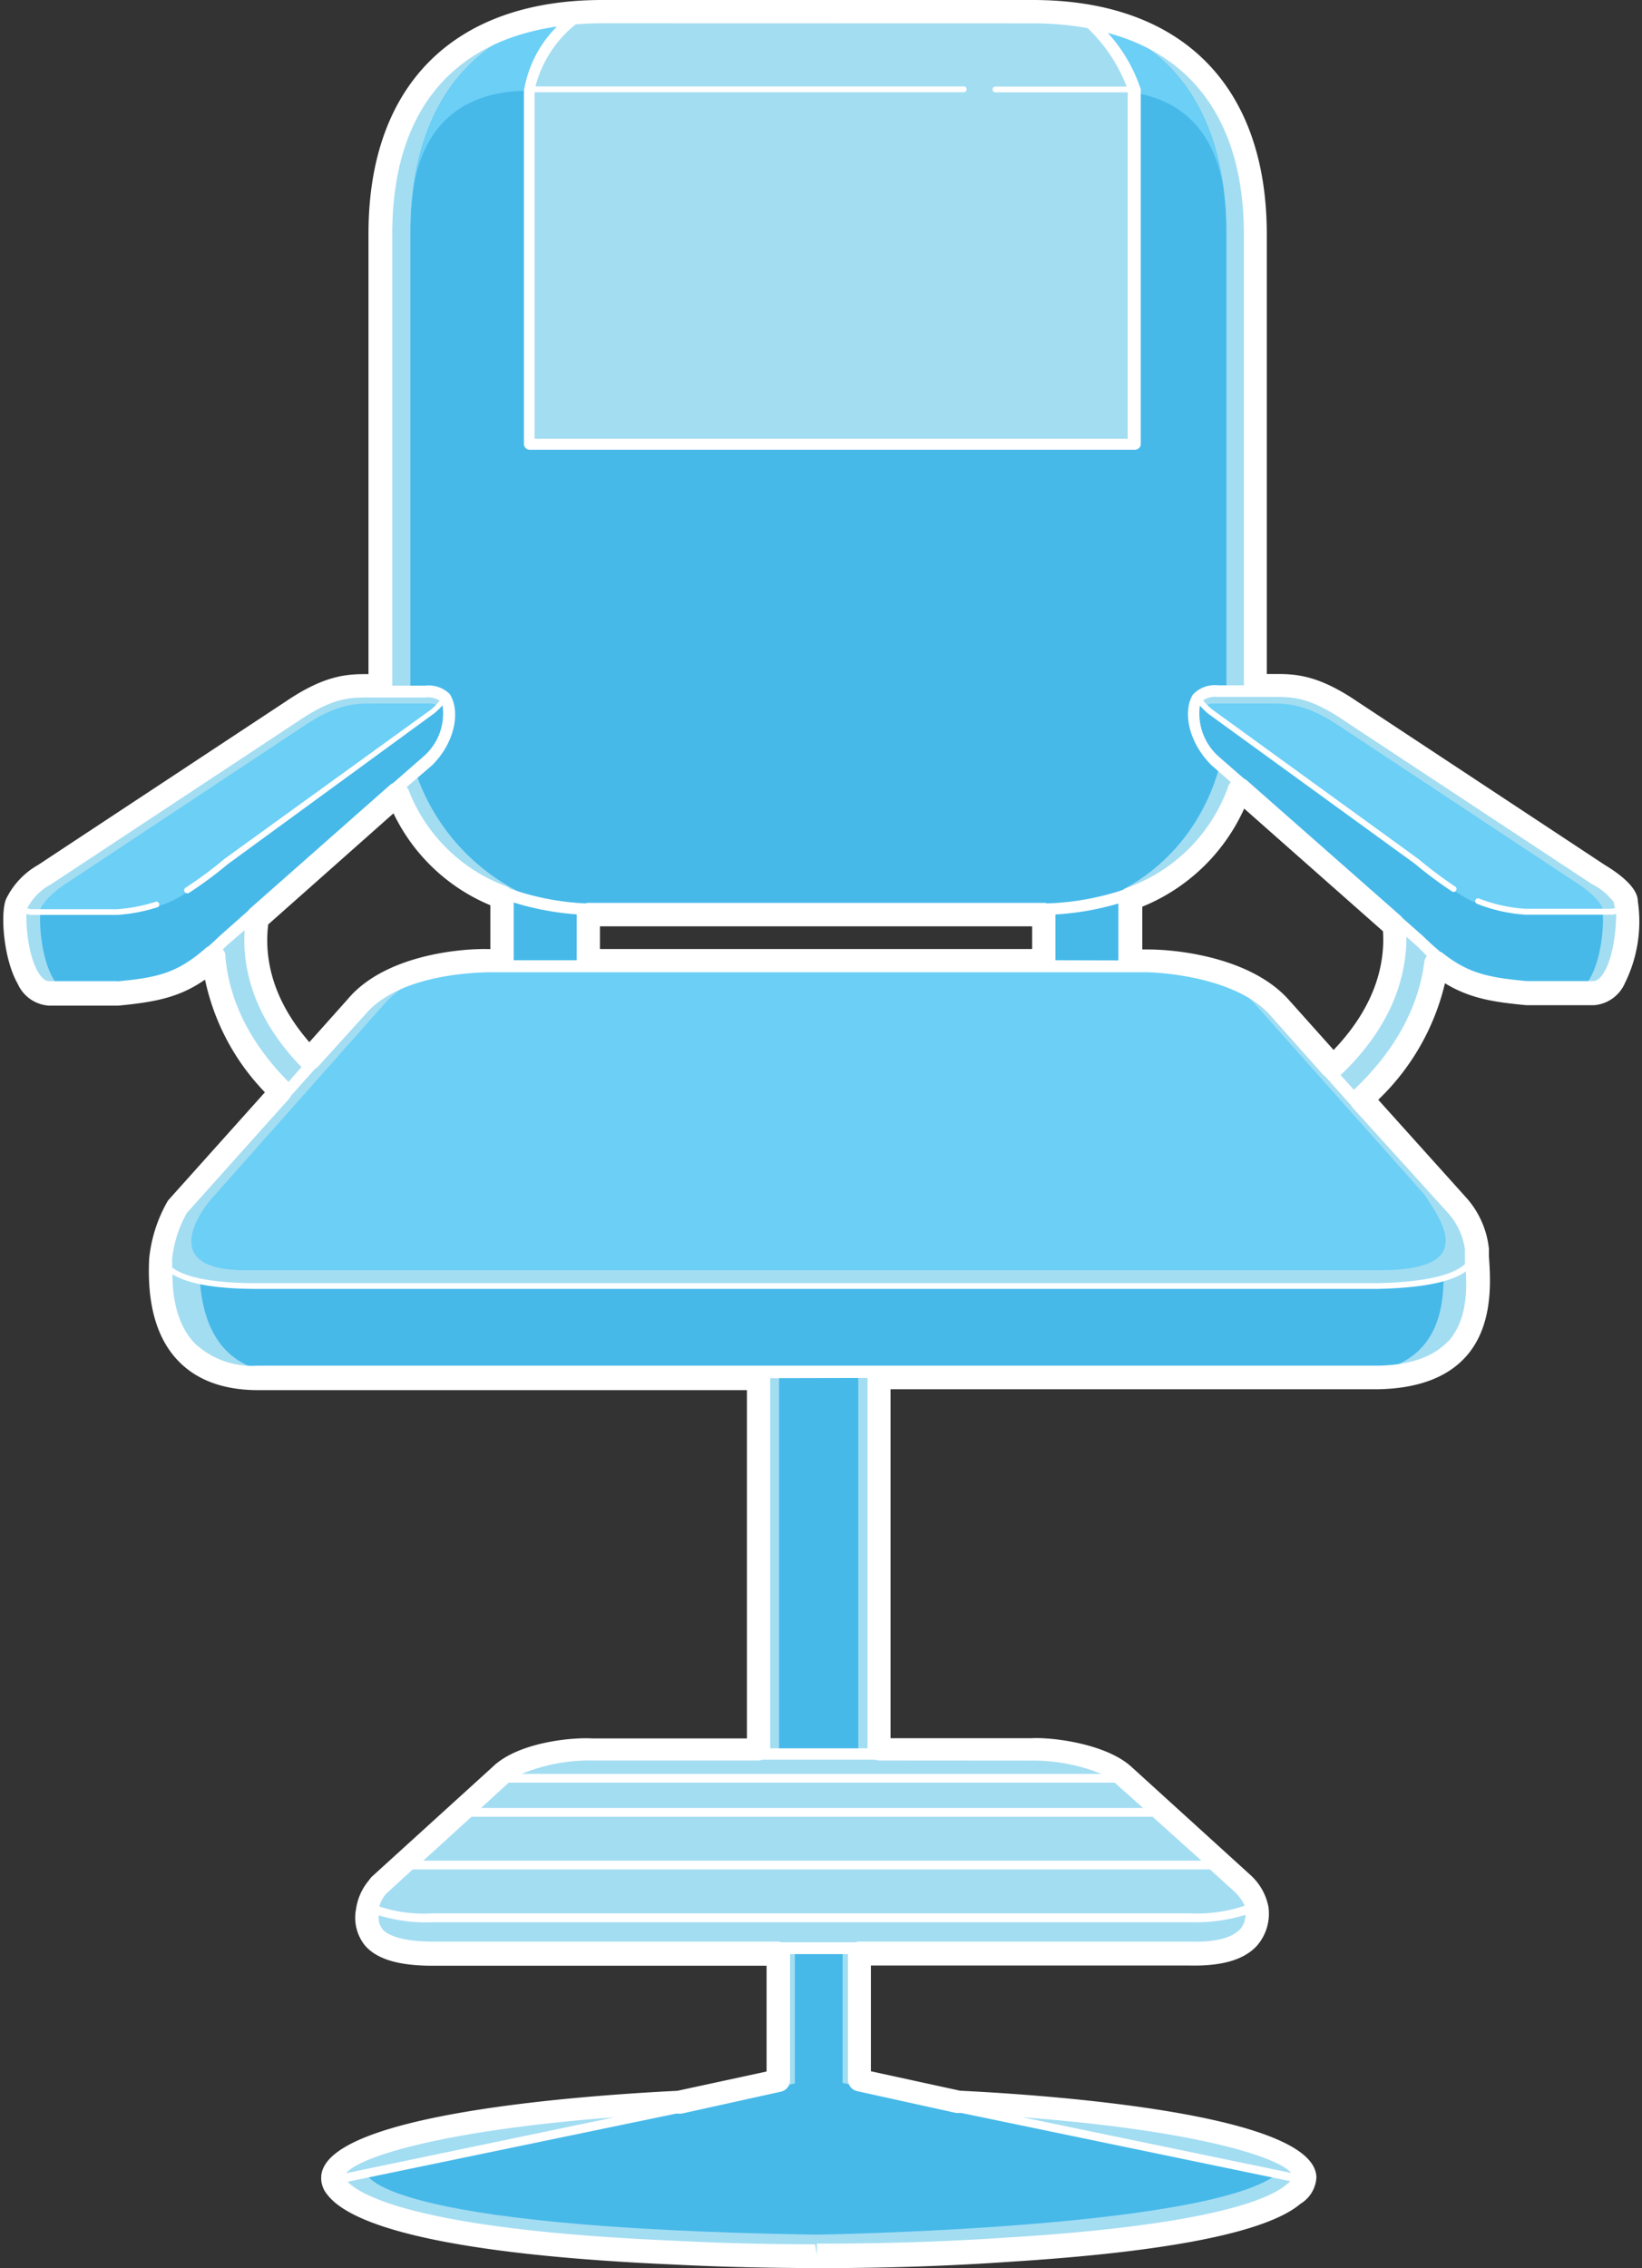 <svg xmlns="http://www.w3.org/2000/svg" viewBox="-0.3 0 149.683 206.75"><rect x="-0.3" y="0" width="149.683" height="206.75" fill="#333333" stroke="none"/><title>Depositphotos_119988638_14</title><g data-name="Layer 2"><g data-name="Layer 1"><g data-name="Layer 2"><g data-name="Layer 1-2"><path d="M147.89 82.31c0-.75-1.2-1.78-2.5-2.56l-22.61-14.93c-3.39-2.3-5.18-2.3-6.94-2.3h-1.74V21.31c0-12.89-7.36-20.25-20.25-20.25H54.6c-12.89 0-20.25 7.36-20.25 20.25v41.21h-1.07c-1.76 0-3.54 0-6.94 2.3L3.74 79.74c-1.29.79-2.54 1.82-2.5 2.56-.51.92-.09 8.12 2.92 8.22h6.21c3.86-.37 6-.83 8.81-3.28.31 3.62 1.86 7.92 6.11 12.21L15.89 110a12 12 0 0 0-1.53 4.72c-.18 3.59.19 10.83 8.78 10.9h45.71v33.87h-15c.59 0-5.87-.28-8.55 2.31l-11 10a4.42 4.42 0 0 0-1.12 2.29c-.14 1.22-.51 4.07 6 4h31.4v11.56l-9.06 2c-18.25.89-31.55 3.63-31.55 6.87 0 0-1.18 5.44 31.18 6.86 4 .2 8.32.31 12.75.32h.94c5.92 0 11.56-.21 16.7-.56 10.48-.65 22.44-2.06 26-5.08a2.06 2.06 0 0 0 1-1.53c0-3.24-13.3-6-31.56-6.87l-9-2v-11.59h30.22c5 .11 6.3-1.79 6.07-4.19a4.3 4.3 0 0 0-1.18-2.11l-11-10c-2.81-2.52-9.15-2.31-8.55-2.31H79.82v-33.88h45.5c10.6-.21 9.13-8.74 9-11.74a7.42 7.42 0 0 0-1.75-3.88l-8.77-9.79c4.59-4.33 6.34-8.69 6.78-12.41 2.54 2 4.62 2.43 8.19 2.76H145c3-.09 3.4-7.29 2.89-8.21zM45.46 87.58a23.48 23.48 0 0 0-12.27 3.12L28.71 96c-8.38-6.15-4.47-13.55-4.47-13.55L36 72.39c1.93 6.28 9.51 9.43 9.51 9.43zm49.38 0H53.33v-4.24h41.52zM121 97l-6.85-7s-2.78-1.68-11.55-2v-5.77s8.13-3.95 10.06-10.22l12.78 11.42S129.36 90.84 121 97z" fill="#a3ddf2"/><path d="M45.26 81.47v6.6h8.27v-5.19s-6.82-.57-8.27-1.41z" fill="#46b9e9"/><path d="M103 81.47v6.6h-8.27v-5.19s6.82-.57 8.27-1.41z" fill="#46b9e9"/><path d="M108.94 67.38c-.69-3.42.31-4.17.31-4.17l2.25-.21V21.31c0-12.89-6.86-20.25-18.89-20.25H56c-12 0-18.89 7.36-18.89 20.25v41.62l1.57-.06s3.75-.56 1.37 4.48l-2.41 3.19A19.1 19.1 0 0 0 56 83.38h36.61c9.06 0 16-5.38 18.24-13.44a5.61 5.61 0 0 1-1.91-2.56z" fill="#46b9e9"/><path d="M92.61 1.06H56c-12 0-18.89 7.36-18.89 20.25v-.65c0-12.89 9.31-12.39 11.56-12.39h51.27c2.25 0 11.56-.49 11.56 12.39v.65c0-12.89-6.86-20.25-18.89-20.25z" fill="#6bcff6"/><path d="M40.17 64.1C40 63.94 3.55 82.54 3.55 82.54c-.54.55-.1 7.88 2.8 8h5.84c4.09-.39 5.69-2.31 8.93-5.5l17.57-15.6c2.11-2.24 2.22-4.44 1.48-5.34z" fill="#46b9e9"/><path d="M38.44 64.13h-4.71c-1.65 0-3.33 0-6.52 2.17L6 80.36c-1.83 1.12-2.87 2.45-2.57 2.89l8.69-.16c3.33-.65 4.22-1.3 7.46-3.93l18.69-13.62c1.94-1.49 1.1-1.41.17-1.41z" fill="#6bcff6"/><path d="M109.06 64.1c.13-.16 36.57 18.44 36.57 18.44.54.55.1 7.88-2.8 8H137c-4.09-.39-5.69-2.31-8.93-5.5l-17.57-15.6c-2.12-2.24-2.18-4.44-1.44-5.34z" fill="#46b9e9"/><path d="M110.74 64.13h4.71c1.65 0 3.33 0 6.52 2.17l21.26 14.06c1.83 1.12 2.87 2.45 2.57 2.89l-8.69-.16c-3.33-.65-4.22-1.3-7.46-3.93l-18.74-13.62c-1.91-1.49-1.1-1.41-.17-1.41z" fill="#6bcff6"/><path d="M131.29 116.71c-.05 3.66-1.21 8.39-8.62 8.55H26.2c-6.51-.06-8-4.73-8.27-8.43a27.44 27.44 0 0 0 5.75.48h101.1a54.21 54.21 0 0 0 6.51-.6z" fill="#46b9e9"/><path d="M129.51 108.85l-15.37-17.28c-3.93-4.37-12.8-4-12-4H46.69c.83 0-8.21-.49-12 4l-15.33 17.28c-1.59 1.65-5.2 6.94 2.68 6.94h103.42c8.76.01 5.93-4.17 4.05-6.94z" fill="#6bcff6"/><path d="M47.9 8.41v32.08h55.16V8.41a6.24 6.24 0 0 0-.28-1.16H48.1a4.91 4.91 0 0 0-.2 1.16z" fill="#a3ddf2"/><path d="M76.51 189.87v-13.09h-4.35v13.14c-5.52 1.15-39.16 8.14-39.1 8.15s.32 5 41 5.63c0 0 35.39-.51 42-5.47z" fill="#46b9e9"/><path fill="#46b9e9" d="M77.94 125.17v34.63h-7.22v-34.57l7.22-.06z"/><path d="M97.19 1.26a30.1 30.1 0 0 0-3.34-.2H53.29C48.48 4 48 7.53 47.91 8.26H103c-.51-3.42-3.89-5.87-5.81-7z" fill="#a3ddf2"/><path d="M114.33 172.39c.34 3-1.34 5.83-6.12 5.68h-69c-5.93.07-6.18-3.52-6-5.3 0 0 .5 2.33 5.81 2.1h70s5.03.13 5.31-2.48z" fill="#a3ddf2"/><path d="M149 82.13c0-.55-.36-1.68-3-3.28l-22.6-14.92c-3.67-2.49-5.72-2.49-7.53-2.49h-.69V21.31C115.16 7.77 107.39 0 93.85 0H54.6C41.06 0 33.29 7.77 33.29 21.31v40.14c-1.81 0-3.86 0-7.52 2.48L3.18 78.84a7.18 7.18 0 0 0-2.87 3c-.61 1.1-.35 5.47 1 7.83a3.35 3.35 0 0 0 2.86 2h6.31c3.48-.33 5.62-.78 7.91-2.37a21 21 0 0 0 5.46 10.27l-8.75 9.77a1 1 0 0 0-.14.19 13.15 13.15 0 0 0-1.66 5.18c-.21 4.11.66 7.24 2.59 9.28 1.68 1.79 4.12 2.71 7.25 2.73h44.65v31.75H53.73c-1.91-.12-6.8.35-9.11 2.58l-11 10a1 1 0 0 0-.14.15l-.18.24a5.17 5.17 0 0 0-1.14 2.56 4.06 4.06 0 0 0 .84 3.38c1.11 1.24 3.11 1.82 6.23 1.81h30.35v9.64l-8.13 1.76c-7.71.38-32.29 2-32.47 7.86a2.35 2.35 0 0 0 .57 1.62c2.6 3.37 13.53 5.57 31.62 6.36 4.11.21 8.42.31 12.8.32h.95c5.83 0 11.47-.2 16.76-.57 14.56-.91 23.52-2.7 26.57-5.29a3 3 0 0 0 1.45-2.38c0-5.87-24.74-7.55-32.48-7.93l-8.13-1.77v-9.64h29.09c2.9.06 4.91-.52 6.08-1.78a4.44 4.44 0 0 0 1.06-3.62 5.26 5.26 0 0 0-1.42-2.65l-.1-.1-11-10c-2.3-2.06-7.14-2.68-9.09-2.57H80.88v-31.81h44.46c3.56-.07 6.23-1.05 7.94-2.92 2.59-2.83 2.3-7 2.15-9.18v-.69a8.28 8.28 0 0 0-2-4.6l-8.09-9a21.55 21.55 0 0 0 6.08-10.62c2.31 1.41 4.5 1.72 7.42 2H145a3.35 3.35 0 0 0 2.82-2 12.67 12.67 0 0 0 1.18-7.5zm-55.1-80a28 28 0 0 1 4.94.43 14.45 14.45 0 0 1 3.56 5.33h-12a.27.27 0 0 0 0 .53h12.1V40H48.43V8.41h39.08a.27.27 0 0 0 .1-.53h-39.1a10.65 10.65 0 0 1 3.67-5.66c.78-.06 1.58-.1 2.41-.1zm-43.44.3a10.71 10.71 0 0 0-3 5.85v32.21A.53.53 0 0 0 48 41h55.16a.53.53 0 0 0 .53-.53V8.27a.5.5 0 0 0 0-.13 14.2 14.2 0 0 0-3-5.14c8 2.15 12.4 8.48 12.4 18.35v41.12h-2.35a2.74 2.74 0 0 0-2.3.85c-.89 1.44-.51 4.22 1.69 6.43l1.77 1.55a1 1 0 0 0-.19.27 15.22 15.22 0 0 1-9.32 9.37 1.06 1.06 0 0 0-.29.17 24.48 24.48 0 0 1-6.94 1.24 1 1 0 0 0-.3-.05H53.37a1 1 0 0 0-.32.05A24 24 0 0 1 46.17 81a1 1 0 0 0-.32-.21A15.19 15.19 0 0 1 36.94 72a1 1 0 0 0-.17-.25l2.33-2c2.17-2.18 2.55-5 1.6-6.48a2.73 2.73 0 0 0-2.24-.77h-3V21.31c0-10.9 5.24-17.47 15-18.89zm75.31 82.46c.18 2.74-.53 6.67-4.5 10.82l-4.14-4.63c-3.43-3.78-10-4.53-12.77-4.53h-.53v-3.9a17.36 17.36 0 0 0 9.29-8.94zm-29.86 2.64v-4.17a25.6 25.6 0 0 0 5.74-1v5.19zm-49.38 0v-5.26a25.54 25.54 0 0 0 5.74 1.08v4.18zM27.9 95c-3.61-4.15-4.08-8-3.75-10.73l11.42-10.13a17.07 17.07 0 0 0 8.83 8.38v4c-2.62-.1-9.62.52-13 4.56zm26.49-10.56h39.4v2.07h-39.4zm-44 5h-6.2c-.11 0-.46 0-.88-.62-1-1.43-1.25-4.27-1.2-5.51l.35.09h7.92a15.25 15.25 0 0 0 3.71-.71.27.27 0 0 0-.17-.5 14.69 14.69 0 0 1-3.57.69H2.52l-.34-.08a5.13 5.13 0 0 1 2.14-2.17L26.94 65.7c3.13-2.12 4.69-2.12 6.34-2.12h5.18a2 2 0 0 1 1.32.29 5.64 5.64 0 0 1-.79.81L20.14 78.31a35.3 35.3 0 0 1-3.54 2.62.27.27 0 0 0 .14.49.26.26 0 0 0 .14 0 35.77 35.77 0 0 0 3.59-2.65L39.32 65a7.36 7.36 0 0 0 .72-.7 5.17 5.17 0 0 1-1.67 4.6l-2.84 2.48a1 1 0 0 0-.27.17l-12.8 11.3a1.06 1.06 0 0 0-.14.17l-2.63 2.33c-.35.34-.67.64-1 .92a1 1 0 0 0-.21.13c-2.63 2.33-4.48 2.72-8.11 3.06zm9.87-2.31a1 1 0 0 0-.25-.59l.42-.4L22 84.79c-.21 3.3.67 7.82 5.18 12.48L26 98.62c-3.48-3.51-5.41-7.37-5.76-11.47zm58.52 38.48v33.76h-8.87v-33.74zm30.44 44H38.29l4.39-4h62.09zM55.72 193l-24.46 5.1c1.13-1.45 8.59-3.89 24.46-5.1zm61.7 5.08L92.9 193c15.93 1.21 23.4 3.66 24.52 5.1zm-30.56-5.47h.47l30 6.22a3.48 3.48 0 0 1-.35.3c-2.67 2.26-11.68 4-25.39 4.83-5.26.36-10.85.55-16.63.56h-.8v1.06l-.16-1c-4.35 0-8.63-.11-12.71-.32-23.75-1-28.84-4.25-29.9-5.38l29.94-6.21h.5l9.05-2a1.06 1.06 0 0 0 .84-1v-11.54H77v11.5a1.07 1.07 0 0 0 .88 1zm25.85-16.72c-.72.77-2.25 1.16-4.51 1.1H78a1 1 0 0 0-.28.06h-6.8a1 1 0 0 0-.28-.06H39.23c-3.13 0-4.26-.68-4.64-1.1a1.66 1.66 0 0 1-.35-1.29 14.71 14.71 0 0 0 5 .62h69a15.55 15.55 0 0 0 5-.67 2.07 2.07 0 0 1-.53 1.36zm.44-2.17a13.38 13.38 0 0 1-5 .69h-69a12.83 12.83 0 0 1-4.87-.62 2.89 2.89 0 0 1 .62-1.16l2.42-2.22H110l2.26 2.05a4.34 4.34 0 0 1 .92 1.28zm-9.25-8.91H43.55l2.52-2.31h55.24zm-10.35-4.32h.11a16.62 16.62 0 0 1 6.44 1.21H47.26a16.28 16.28 0 0 1 6.49-1.22h15.1a1 1 0 0 0 .32-.07h10.32a1 1 0 0 0 .32.07zm38.15-38.23c-1.3 1.42-3.46 2.18-6.39 2.23H23.14a7.62 7.62 0 0 1-5.72-2.07c-1.3-1.38-2-3.5-2-6.26 1.45.89 4 1.33 7.74 1.33h102.16c4-.09 6.64-.61 8-1.59.13 2 0 4.62-1.61 6.39zm.07-11.61a6.39 6.39 0 0 1 1.47 3.21v1.38c-1.18 1.05-3.85 1.64-8 1.73H23.13c-3.9 0-6.48-.49-7.74-1.43v-.77a10.84 10.84 0 0 1 1.35-4.21l9.32-10.41a1 1 0 0 0 .16-.26l2.21-2.47a1 1 0 0 0 .26-.19L33 92.47c3.23-3.83 10.71-3.85 11.7-3.84h59c1.82-.05 8.65.46 11.74 3.86l4.9 5.51.17.13 2.36 2.64a1 1 0 0 0 .1.16zm-8.67-11.33L121.91 98c4.91-4.68 6-9.27 6-12.61l.86.76c.36.35.7.66 1 1a1.05 1.05 0 0 0-.23.54c-.54 4.16-2.67 8.1-6.43 11.66zm22.71-10.51c-.42.61-.77.62-.84.62h-6.11c-3.42-.32-5.28-.68-7.63-2.54a1 1 0 0 0-.31-.16.52.52 0 0 0-.11-.13c-.43-.36-.87-.76-1.38-1.26l-1.89-1.67-.1-.13-14.08-12.4a1.07 1.07 0 0 0-.27-.17l-2.29-2a5.25 5.25 0 0 1-1.72-4.65 7.38 7.38 0 0 0 .76.74l18.83 13.67a37.38 37.38 0 0 0 3.44 2.56.27.27 0 0 0 .28-.45A37.43 37.43 0 0 1 129 78.3l-18.84-13.66a5.78 5.78 0 0 1-.79-.8 2 2 0 0 1 1.31-.31h5.16c1.65 0 3.21 0 6.35 2.13l22.64 14.94a5.62 5.62 0 0 1 2 1.67.78.78 0 0 0 .1.44v.06l-.27.07h-7.88a14 14 0 0 1-4.24-.93.26.26 0 0 0-.34.13.26.26 0 0 0 .13.34 14.45 14.45 0 0 0 4.42 1h8l.28-.07c0 1.28-.24 4.08-1.22 5.5z" fill="#fff"/></g></g></g></g></svg>
